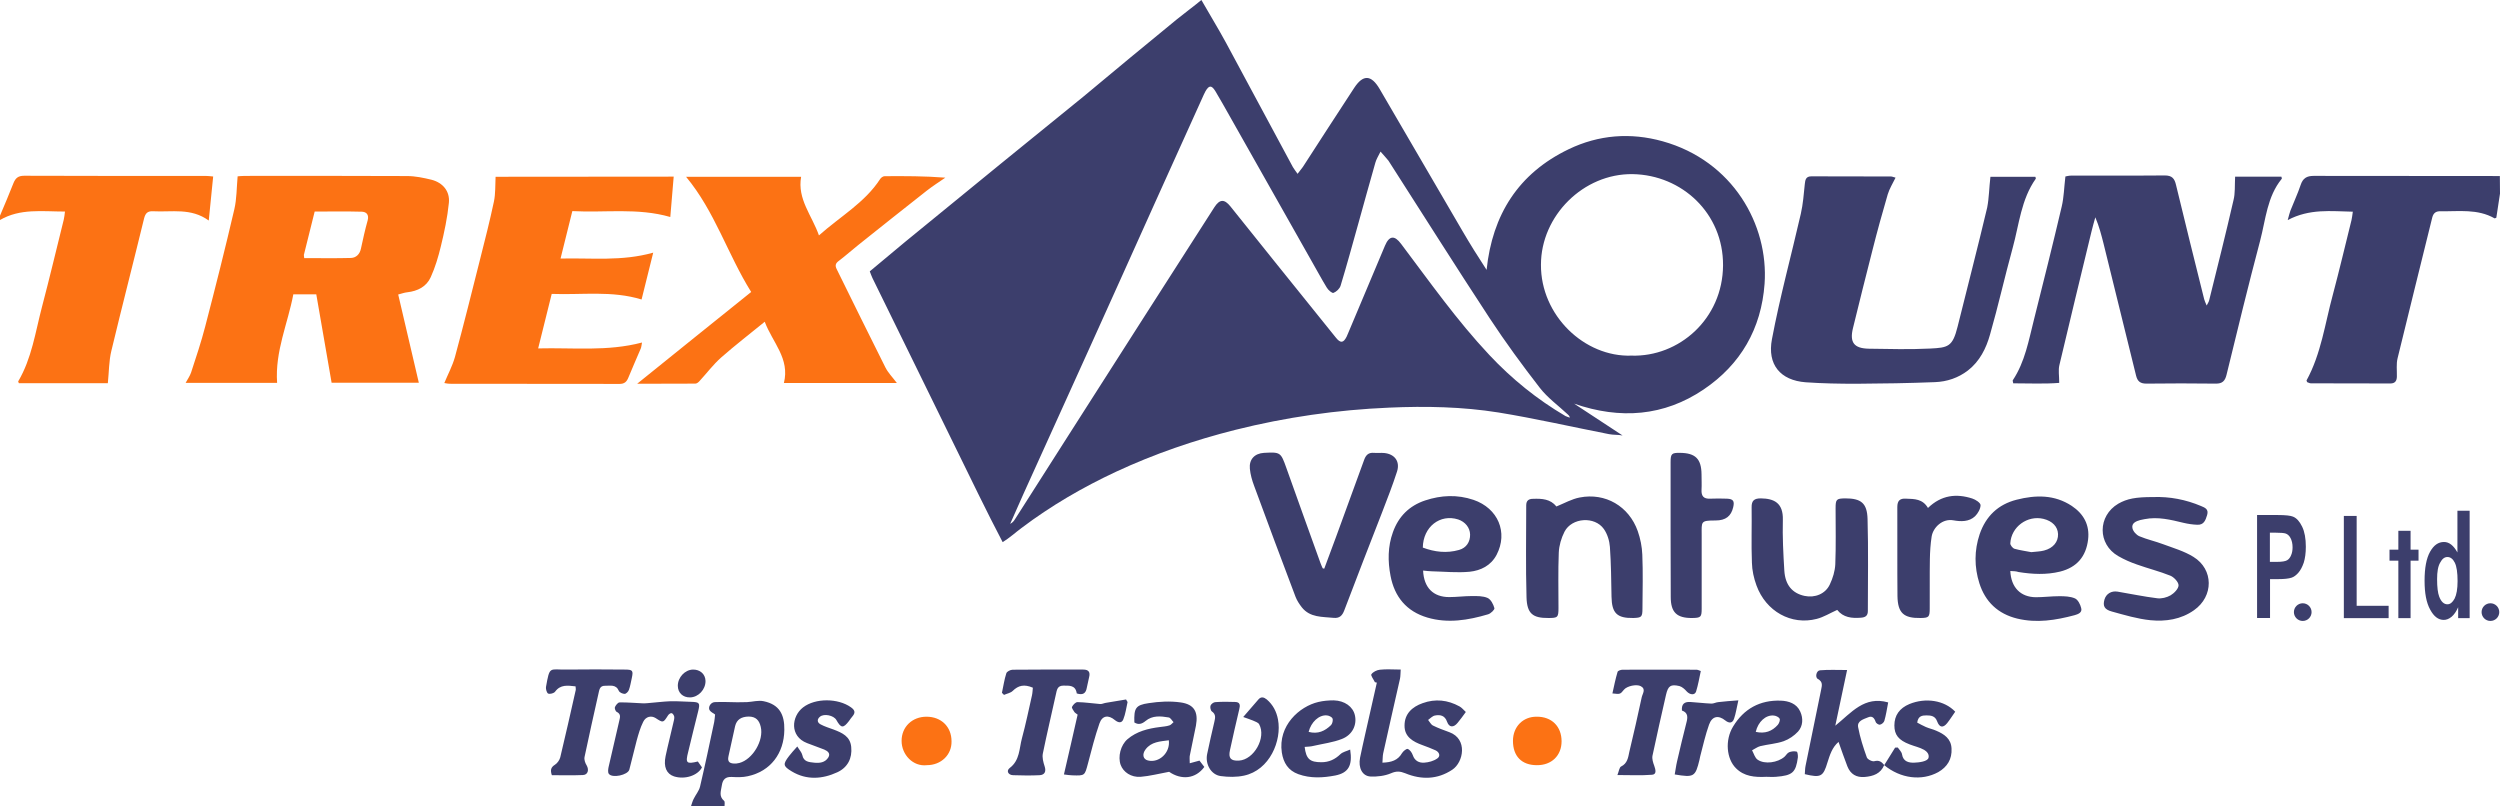 <svg xmlns="http://www.w3.org/2000/svg" viewBox="0 0 1697 547.4"><path fill="#3C3E6C" d="M832.2 29c15.2 28.1 30.2 56.3 45.4 84.4.8 1.4 1.8 2.6 3.2 4.6 1.5-1.9 2.6-3.3 3.6-4.7 11.6-17.9 23.1-35.8 34.8-53.6 6.1-9.3 11.6-9 17.3.7 18.7 32.1 37.4 64.1 56.1 96.2 5.2 8.9 10.6 17.6 16.5 26.6 3.9-37.5 21.6-65.5 55.7-81.9 20.4-9.8 41.9-11.5 63.8-5.4 47.7 13.3 72 56.7 69.2 96.7-2.2 30.5-16.2 54.8-41.4 71.8-26.8 18.1-56.5 20.5-87.9 9.6l32.9 21.6c-3-.6-6.2-.3-9.2-.9-25-4.9-49.9-10.6-75-14.7-24.5-3.9-49.4-4.4-74.2-3.3-35.3 1.5-70.2 6.5-104.5 15.1-27.8 7-54.9 16.3-80.9 28.4-22.7 10.6-44.2 23.1-64.2 38.2-4.3 3.2-8.2 6.8-12.8 9.6-5.6-10.7-11-21.4-16.3-32.2-15.6-31.7-31-63.4-46.6-95.1-8.5-17.3-17-34.7-25.5-52-.6-1.3-1.1-2.7-1.8-4.5 8.1-6.8 16.1-13.5 24.1-20.1 21.5-17.6 43-35.2 64.5-52.7 18.8-15.3 37.7-30.6 56.5-45.9C756.6 47.8 777.8 30.4 799 13c5.4-4.4 11.1-8.5 16.5-13 5.5 9.7 11.4 19.2 16.7 29zm104.9 73.9c-1.6 3.2-2.9 5.3-3.5 7.5-4 13.9-7.8 27.9-11.7 41.8-3.9 13.9-7.7 27.9-11.9 41.7-.6 2-2.8 4.1-4.8 4.9-1 .4-3.6-1.9-4.6-3.6-3.5-5.7-6.6-11.6-9.9-17.3-18.7-33-37.3-66.1-56-99.1-3.2-5.6-6.3-11.3-9.7-16.9-2.6-4.2-4.3-4.1-6.7 0-.4.7-.8 1.5-1.1 2.2-11.3 24.9-22.5 49.7-33.7 74.6-14.7 32.6-29.3 65.3-44.1 97.9l-44.7 98.7c-3 6.7-6 13.5-9 20.3 1.6-.8 2.5-1.9 3.3-3.2 11.9-18.7 23.8-37.3 35.7-56 17-26.7 34-53.3 51.1-80 16.1-25.2 32.3-50.5 48.5-75.7 3.6-5.6 6.8-5.7 10.9-.6l30.3 37.8c13.7 17.1 27.5 34.2 41.3 51.3 3.1 3.9 5.1 3.7 7.3-.7.4-.9.8-1.8 1.2-2.8 8.3-19.6 16.5-39.3 24.8-58.9 2.9-6.9 6.5-7.3 11-1.2 19.3 25.6 37.8 51.9 59.9 75.4 15.3 16.3 32.4 30.1 51.6 41.4.9.5 2 .7 3 1.1-.2-1.1-.8-1.7-1.4-2.2-6.4-6-13.8-11.3-19.1-18.2-11.8-15.2-23.2-30.8-33.8-46.9-23.3-35.5-45.9-71.4-68.8-107.1-1.4-1.8-3-3.4-5.4-6.2zm170.3 138.5c32.3 1 62-24.9 62.2-61.3.2-35.2-27.8-61.3-61.3-61.9-33.5-.5-62.3 28.3-62.3 61.5-.2 34.4 29.5 62.8 61.4 61.7z"/><path fill="#FC7214" d="M0 146.4c3.1-7.3 6.2-14.6 9.1-22 1.4-3.5 3.2-5.1 7.3-5.1 41 .2 81.9.1 122.9.1 1.6 0 3.2.2 5.4.4-1 9.9-1.9 19.3-3 29.9-12.1-8.8-25.2-5.6-37.8-6.3-3.8-.2-5.2 1.4-6.1 4.9-7.3 30-15 59.8-22.2 89.8-1.7 7-1.6 14.3-2.4 22H12.8c-.2-.7-.6-1.1-.4-1.3 9.2-15.6 11.6-33.4 16.1-50.5 5.2-19.7 9.9-39.6 14.8-59.3.4-1.6.5-3.2.8-5.4-15.4 0-30.4-2.3-44.2 5.8.1-1 .1-2 .1-3z"/><path fill="#3C3E6C" d="M1697 131.4c-.9 5.5-1.7 11-2.5 16.4-.6.2-1 .5-1.2.4-11.6-6.6-24.2-4.6-36.6-4.8-3.1-.1-4.9 1.1-5.7 4.3-7.8 31.8-15.8 63.6-23.5 95.4-1 4-.4 8.3-.5 12.4 0 3-1.2 4.8-4.4 4.8-18 0-36 0-54-.1-.9 0-1.8-.6-2.5-.8-.2-.6-.5-1-.4-1.2 9.9-18.1 12.5-38.5 17.8-58 4.5-16.9 8.5-33.9 12.7-50.8.4-1.6.5-3.2.9-5.7-14.9-.3-29.3-2.2-44.2 5.7.9-3.1 1.2-4.8 1.8-6.3 2.3-5.9 5-11.6 7-17.6 1.5-4.5 4.1-6.1 8.8-6.1 42.1.1 84.3.1 126.4.1.1 3.9.1 7.9.1 11.9zM469 547.4c.6-1.7 1-3.4 1.8-5 1.4-2.9 3.7-5.5 4.4-8.5 3.4-14.5 6.5-29.2 9.6-43.8.3-1.6.4-3.3.6-5.1-1.2-.9-2.6-1.5-3.5-2.6-1.6-2 .3-5.6 3.2-5.8 5.1-.2 10.3 0 15.4.1 2.2 0 4.4 0 6.6-.1 3.8-.2 7.7-1.4 11.3-.6 10.6 2.2 14.2 9 14 19.5-.2 15.9-9.4 28.1-24.8 31.4-3.5.8-7.3.7-10.9.5-4.2-.2-6.1 1.7-6.7 5.6-.5 3.7-2.3 7.4 1.5 10.6.7.6.3 2.5.3 3.9-7.5-.1-15.1-.1-22.8-.1zm30.7-29.1c.3-.1 1.3-.2 2.2-.4 9-2.4 16.7-15.3 14.5-24.5-1-4.4-3.3-7-8.2-7-5 .1-8.1 2-9.2 6.5-1.6 6.8-2.9 13.6-4.5 20.4-.9 4 .9 5.2 5.2 5z"/><path fill="#FC7214" d="M126 259.9c1.5-2.7 2.9-4.7 3.7-7 3.4-10.4 6.9-20.8 9.6-31.3 6.9-26.5 13.6-53 19.8-79.7 1.6-6.9 1.5-14.3 2.2-22.2 1.1-.1 3-.3 5-.3 36.7 0 73.3-.1 110 .1 5.6 0 11.2 1.2 16.6 2.5 7.7 2 12.6 7.8 11.8 15.7-1 10-3.1 19.9-5.5 29.7-1.7 7-3.8 14.1-6.8 20.7-2.9 6.5-8.9 9.5-16 10.3-1.8.2-3.5.8-6.1 1.5 4.7 20 9.3 39.7 14 59.9h-59.2c-3.4-19.7-6.9-39.7-10.4-60h-15.6c-3.7 19.8-12.5 38.6-11 60.1H126zm80.5-84.7c10.8 0 21.3.2 31.7-.1 3.5-.1 6-2.5 6.8-6.3 1.4-6.5 2.8-12.9 4.6-19.3 1-3.9-1-5.7-4-5.8-10.6-.3-21.2-.1-32-.1-2.5 10-4.9 19.4-7.2 28.9-.3.5 0 1.2.1 2.7z"/><path fill="#3C3E6C" d="M1517.2 119.9h31.4c.2.8.4 1.2.3 1.4-10 12.2-10.9 27.6-14.7 42-8 30.2-15.4 60.6-22.8 91-1 4.2-2.8 6.2-7.4 6.1-15.7-.2-31.3-.2-47 0-4 0-6-1.4-7-5.3-7.3-29.9-14.7-59.8-22.1-89.7-1.5-5.9-3-11.8-5.6-17.9-.9 3.2-1.8 6.4-2.6 9.7-7.3 30.2-14.7 60.5-21.8 90.7-.8 3.4-.1 7.1-.1 12-9.9.8-20.5.3-31.2.3-.2-1.1-.5-1.8-.3-2.1 8.3-12.5 10.8-27.1 14.4-41.3 6.4-25.5 12.8-51 18.8-76.6 1.5-6.3 1.6-12.9 2.5-20.4.6-.1 2.3-.6 4-.6 21.2-.1 42.3.1 63.5-.1 4.9 0 6.6 2.1 7.6 6.5 6.2 25.9 12.7 51.7 19.1 77.5.3 1.2.9 2.4 1.7 4.3.8-1.6 1.5-2.6 1.7-3.6 5.6-22.6 11.3-45.2 16.5-67.9 1.2-4.6.8-9.9 1.1-16z"/><path fill="#FC7214" d="M509.9 198.2c-16-25.6-24.6-54.6-44.2-78.2h78.1c-2.7 15.2 7.3 26.1 12.1 39.8 14.6-13 31.1-22.2 41.5-38.2.6-1 2-2 3.1-2 13.6-.1 27.2-.1 41.2 1-4.2 2.9-8.6 5.7-12.7 8.9-15.5 12.2-31 24.5-46.4 36.8-4.4 3.5-8.6 7.3-13.1 10.7-2.4 1.7-2.8 3.3-1.5 5.8 11 22.2 21.8 44.4 33 66.6 1.8 3.6 4.8 6.6 7.8 10.6h-76.7c4.2-16.6-7.7-27.5-13-41.6-10.4 8.5-20.3 16.1-29.6 24.3-5.4 4.8-9.8 10.7-14.7 16-.7.8-1.8 1.7-2.8 1.7-12.9.1-25.9.1-39.5.1 26.1-21.1 51.4-41.4 77.4-62.3zM457.3 119.9c-.8 9.2-1.5 17.8-2.3 27.4-22.2-6.4-44.1-2.8-66.5-4-2.6 10.6-5.2 20.8-8 32.2 21.3-.5 41.6 2 62.9-4-2.8 11.3-5.3 21.3-7.9 31.8-20.2-6.2-40.5-3-61-3.8-3.1 12.4-6 24.3-9.2 37 23.9-.6 47 2.2 70.5-4-.4 1.9-.4 3.1-.9 4.2-2.8 6.6-5.7 13.1-8.4 19.7-1.1 2.7-2.6 4.2-5.9 4.2-38.5-.1-77-.1-115.5-.1-1.1 0-2.2-.3-3.5-.5 2.5-6 5.5-11.6 7.2-17.6 6-22.1 11.5-44.3 17.1-66.5 3.3-13 6.6-26 9.4-39.2 1.1-5.3.8-10.8 1.1-16.7 40.1-.1 79.8-.1 120.9-.1z"/><path fill="#3C3E6C" d="M1351.1 120h30.5c.2.7.4 1.1.3 1.3-10 14.1-11.3 31.1-15.7 47-5.4 19.6-9.8 39.4-15.4 58.9-2.6 9.3-7 18.1-15 24.3-6.5 5-14.2 7.6-22.3 7.9-17.8.7-35.6 1-53.4 1.1-11.5 0-23-.2-34.4-1-17.2-1.3-26.2-12-22.9-29.3 5.4-28.6 13.1-56.7 19.6-85.1 1.5-6.6 2-13.4 2.7-20.2.3-3 .8-5.2 4.5-5.2 18 0 36 0 54 .1.8 0 1.5.4 3.1.8-1.9 3.9-4.1 7.4-5.3 11.3-3.7 12.6-7.2 25.3-10.4 38-4.5 17.6-8.9 35.2-13.2 52.8-2.4 9.8.7 13.8 10.8 14 13.8.2 27.7.6 41.5-.1 12.3-.6 15.3-1.2 18.7-14.8 6.7-27 13.7-53.9 20.1-80.9 1.3-6.7 1.3-13.3 2.2-20.9zM898.9 386c2.7-7.3 5.4-14.6 8.1-21.8 6.3-17.3 12.7-34.7 19-52.1 1.2-3.3 3-5 6.6-4.7 2.3.2 4.7-.1 7 .1 7.1.7 10.9 5.7 8.7 12.6-3 9.3-6.6 18.5-10.1 27.6-8.6 22.2-17.3 44.3-25.7 66.6-1.4 3.7-3.3 5.5-7.3 5.1-7.7-.8-15.9-.1-21.5-7.1-1.7-2.2-3.3-4.6-4.3-7.2-9.5-25.1-18.9-50.2-28.1-75.3-1.4-3.7-2.5-7.6-2.9-11.6-.6-6.4 3.2-10.4 9.6-10.8 11.2-.6 11.4-.4 15.2 10.3 7.6 21.5 15.4 42.9 23.1 64.4.4 1.2 1 2.4 1.5 3.6.2.2.6.2 1.1.3zM966 387.3c.5 11.6 6.9 18 17.7 18 5.1 0 10.3-.7 15.4-.7 3.6 0 7.6-.1 10.7 1.3 2.2 1 3.9 4.3 4.6 6.9.3 1-2.5 3.7-4.3 4.2-13.5 4-27.3 6.3-41.2 2.2-14.2-4.2-22.3-14.1-25-28.3-1.9-9.9-1.9-19.9 1.6-29.6 3.8-10.7 11.1-18 21.9-21.6 10.9-3.6 21.8-4.1 32.8-.4 16.7 5.7 23.6 22.1 15.7 37.3-3.9 7.4-10.8 10.7-18.3 11.5-8.5.8-17.2-.1-25.7-.3-1.8 0-3.6-.3-5.9-.5zm-.2-15.6c8 3 16.2 4 24.6 1.6 5-1.4 7.6-5.5 7.5-10.5-.1-4.6-3.3-8.6-8.1-10.2-12.3-3.9-23.8 5-24 19.1zM1364.6 387.6c.5 11.2 7 17.7 17.3 17.8 5.3 0 10.6-.7 15.9-.7 3.6 0 7.5.1 10.7 1.5 2 .9 3.6 4 4.2 6.5.9 3.1-2 4.2-4.5 4.9-12.8 3.4-25.6 5.5-38.9 2.3-13.1-3.2-21.7-11.4-25.7-24-3.5-11-3.5-22.3.2-33.3 4.2-12.2 12.5-20.2 25.1-23.4 13-3.3 25.7-3.5 37.4 4.2 8.1 5.4 12.3 13 11.1 22.9-1.4 11.4-7.5 18.8-19 21.7-9.4 2.3-18.8 1.8-28.2.3-1.7-.6-3.6-.6-5.6-.7zm14.2-12.8c3.4-.4 6.1-.4 8.7-1.1 6.2-1.6 9.7-5.9 9.5-11.2-.2-5-3.8-8.8-9.9-10.3-10.9-2.6-21.9 5.4-22.5 16.6-.1 1.2 1.6 3.3 2.8 3.7 3.9 1.1 8 1.6 11.4 2.3zM1247.1 414c-4.9 2.2-9.2 4.9-13.9 6.1-17.3 4.5-34.5-5.1-40.9-22.7-1.8-4.9-3-10.3-3.1-15.5-.5-12.5 0-25-.2-37.5-.1-4.6 1.8-6.1 6.2-6.1 9.1.1 15.3 3.1 15 14.6-.3 11.5.3 23 1 34.4.6 9.8 5.4 15.4 13.7 17.2 7 1.5 14.2-1.3 17.2-7.8 2-4.2 3.5-9.1 3.7-13.7.5-12.6.2-25.3.2-38 0-6.1.6-6.6 6.5-6.7 10.7 0 14.9 3.1 15.2 14 .6 20.8.2 41.7.2 62.5 0 3.2-1.7 4.3-4.7 4.5-6.2.5-12-.1-16.1-5.3zM1056.5 343.8c5.6-2.3 10.5-5.1 15.8-6.1 17.4-3.4 33.4 5.9 39.4 22.8 1.8 5.1 2.9 10.7 3.1 16 .5 12.1.2 24.3.1 36.5 0 5.9-.6 6.3-6.2 6.5-11.1.2-14.6-3.3-14.8-14.4-.2-11.3-.3-22.6-1.1-33.9-.3-4.1-1.7-8.7-4.1-12.1-6.2-8.8-21.7-7.8-26.7 1.8-2.2 4.3-3.7 9.4-3.9 14.2-.5 12.5-.2 25-.2 37.5 0 6.5-.5 6.9-6.8 6.9-10.6.1-14.6-2.9-14.9-14.1-.6-20.8-.2-41.6-.2-62.4 0-3.2 1.7-4.4 4.7-4.4 6-.2 11.7.1 15.8 5.2zM1461.5 337.4c11.3-.4 22.2 1.7 32.6 6.1 2.6 1.1 5.3 2.1 4.1 6.1-1.1 3.7-2.3 6.8-6.7 6.6-3.1-.1-6.3-.6-9.3-1.3-8.7-2.1-17.4-4.3-26.5-2.5-1 .2-2 .4-2.9.6-2.9.8-6 2.1-5.3 5.5.4 2.1 2.6 4.6 4.7 5.5 5.2 2.2 10.8 3.4 16.1 5.4 7 2.6 14.3 4.7 20.6 8.6 13.8 8.5 13.8 26.8.4 36.2-8.9 6.3-19.2 7.8-29.6 6.8-8.8-.9-17.5-3.5-26.2-5.9-5.1-1.4-6.2-3.8-5-8.1 1.1-3.9 4.7-6.1 8.9-5.4 9 1.5 17.9 3.4 26.9 4.5 2.9.4 6.5-.5 9.1-2 2.4-1.4 5.4-4.5 5.4-6.8 0-2.2-3.1-5.5-5.5-6.5-7.4-3-15.2-4.9-22.7-7.6-4.4-1.5-8.7-3.4-12.7-5.7-14.2-8.1-14.1-27.3 0-35.6 6-3.4 11.7-4.5 23.6-4.5zM933.3 463.1c-.9-1.9-3-4.6-2.4-5.4 1.1-1.6 3.7-2.9 5.8-3.1 4.4-.5 8.9-.1 14.1-.1-.2 2.6-.1 4.5-.5 6.3-3.8 16.9-7.7 33.7-11.4 50.6-.4 1.9-.3 4-.5 6.3 6.1-.2 10.5-1.6 13.3-6.5.8-1.3 3.1-3.2 3.9-2.8 1.5.6 2.8 2.5 3.4 4.2 1.3 3.9 4.3 5.3 7.7 5.1 3.1-.2 6.5-1.1 9-2.9 2.3-1.6 1.3-4.3-1.3-5.5-2.9-1.3-5.8-2.4-8.8-3.5-6.4-2.3-12.3-5.6-12.2-13.3 0-8 5.2-12.7 12.3-15.2 8.6-3.1 17-2.2 25 2.2 1.5.8 2.7 2.3 4.3 3.8-2 2.7-3.7 5.2-5.6 7.4-2.7 3.3-5.7 3.2-7.1-.7-1.5-4.4-4.7-5-8.3-4.3-1.6.3-3.1 1.9-4.6 3 1.1 1.3 1.9 3.1 3.3 3.8 3.6 1.8 7.3 3.1 11.1 4.5 12.6 4.6 9.7 20.4 2 25.5-10.1 6.7-21 6.9-31.9 2.4-3.5-1.4-6-1.6-9.7 0-4.2 1.8-9.3 2.4-13.9 2.2-5.6-.3-8.4-5.9-7.1-12.7 1-5.2 2.3-10.4 3.4-15.6 2.7-11.8 5.3-23.6 8-35.4-.3-.2-.8-.2-1.3-.3zM1134 360.1v-46.5c0-5.6.8-6.3 6.4-6.2 10.5.1 14.5 4.1 14.6 14.6 0 3.5.2 7 0 10.5-.2 4.2 1.4 6.2 5.8 6 3.8-.2 7.7-.1 11.5 0 4.2.2 5.2 1.6 4.2 5.8-1.4 6-5 9-12 9-10.3 0-9.4.7-9.4 9.9v50c0 5.7-.6 6.2-6.4 6.3-10.5.1-14.6-3.8-14.6-14.3-.1-15.1-.1-30.1-.1-45.1zM1308.7 344.8c9.1-8.8 19.3-9.9 30.1-6.4 2.2.7 5.6 2.9 5.6 4.5 0 2.5-1.8 5.6-3.7 7.5-4.1 3.9-9.7 3.7-14.7 2.8-7.4-1.4-13.8 4.8-14.8 11-.8 5.1-1.1 10.2-1.2 15.4-.2 11.1 0 22.3-.1 33.4 0 5.9-.6 6.4-6.2 6.5-11.4.2-15.5-3.3-15.7-14.9-.2-20.1 0-40.3-.1-60.4 0-4.4 1.8-6 6-5.7 5.6.2 11.2.1 14.8 6.3zM1279 519.3c-2.4 5.9-7.4 7.6-13.2 8.1-5.7.5-9.7-1.9-11.8-7.2-2.1-5.3-3.9-10.8-6-16.6-4.4 3.8-5.9 8.9-7.5 13.9-2.9 9.7-4.5 10.6-15.4 8 .2-1.8.1-3.7.5-5.6 3.5-17.3 7-34.5 10.6-51.8.6-2.9 1.2-5.3-2.2-7.2-2.1-1.1-1.1-5.7 1.4-5.9 5.8-.5 11.7-.2 18.4-.2-2.7 12.9-5.3 24.8-8 37.8 11-8.9 19.7-20.4 35.9-15.8-.9 4.8-1.5 8.7-2.6 12.5-.3 1.1-1.8 2.4-3 2.6-.8.2-2.6-.9-2.9-1.9-.9-2.6-2.3-4.3-5.1-3.1-3.1 1.3-7.6 2.4-6.8 6.7 1.3 7 3.5 13.8 5.9 20.5.5 1.4 3.7 3 5.1 2.6 3.3-.9 5 .5 6.7 2.6zM807.6 518.1c2.7-.7 4.4-1.2 6.6-1.8 1 1.4 2.2 2.9 3.3 4.3-6 8.2-15.6 9-23.9 3.3-7.1 1.3-13.2 2.9-19.3 3.4-6.5.5-11.8-3.2-13.6-8.1-2-5.6 0-13.4 4.6-17.4 6.3-5.4 14.1-7.3 22.1-8.3 2.1-.3 4.3-.4 6.4-1.1 1.1-.3 1.9-1.5 2.8-2.2-1.1-1.1-2-3-3.3-3.2-5.4-.9-11-1.5-15.7 2.4-2.4 2-4.8 2.8-7.6 1-.3-9.7.8-11.8 9.7-13.1 7.1-1.1 14.6-1.5 21.7-.5 9.3 1.3 12.1 6.5 10.4 15.8-1.2 6.5-2.8 13-4 19.5-.5 1.7-.2 3.4-.2 6zm-14.2-15.6c-6 .8-11.9 1-15.8 6.2-2.5 3.3-1.7 6.7 1.6 7.5 7.5 1.9 15.3-5.2 14.2-13.7zM473.7 516.9c1 1.4 1.9 2.8 2.8 4-3 5.7-11.8 8.4-19 6.1-5.1-1.7-7.2-6.5-5.7-13.7 1.6-7.6 3.6-15.2 5.3-22.8.3-1.3.7-2.6.6-3.9-.1-.9-1-2.3-1.7-2.5-.8-.2-2.1.7-2.6 1.6-3.2 5-3.2 5.1-8.4 1.7-2.9-1.8-6.6-1.1-8.4 2.6-2 4-3.2 8.3-4.4 12.6-1.8 6.6-3.2 13.2-5 19.8-1 3.7-11.6 6-13.9 2.9-.8-1-.5-3.1-.2-4.6 2.4-10.5 4.8-21 7.3-31.6.6-2.4 1.1-4.5-1.8-5.9-.8-.4-1.5-2.4-1.2-3.2.6-1.3 2-3.2 3.2-3.2 5.1-.1 10.2.4 15.3.6 1.2.1 2.4 0 3.7-.1 5.2-.4 10.4-1.1 15.6-1.3 4.6-.1 9.3.3 13.9.4 5.7.2 6.2.7 4.9 6.1-2.3 9.4-4.7 18.7-6.9 28.1-1.9 7.4-1.1 8.2 6.6 6.3zM730.9 470.7c-.8-5.7-5-5.3-9.1-5.3-4.2 0-4.4 3.1-5.1 6.1-2.9 13.3-6.1 26.6-8.8 39.9-.6 2.8.3 6 1.2 8.8 1.1 3.3.2 5.8-3.4 6-6 .3-12 .2-18 0-3.4-.1-4.8-3-2.3-4.9 6.9-5.2 6.4-13.2 8.3-20.2 2.6-9.6 4.6-19.4 6.8-29.1.4-1.7.4-3.6.6-5.2-5.9-2.5-9.8-1.6-13.7 2.2-1.4 1.4-3.9 1.8-5.9 2.7-.5-.5-.9-1-1.4-1.4 1-4.5 1.6-9 3-13.3.4-1.2 2.8-2.4 4.3-2.4 16-.2 32-.1 47.9-.1 3.5 0 4.9 1.6 4 5.1-.6 2.4-1 4.9-1.6 7.3-.6 3.5-2.4 5.2-6.8 3.8z"/><path fill="#3C3E6C" d="M390.7 465.9c-5.4-.6-10.2-1.4-13.9 3.6-.8 1.1-3.4 1.8-4.7 1.3-.9-.4-1.7-3-1.5-4.4 2.6-14.7 2.3-11.7 13.9-11.9 13.1-.2 26.3-.1 39.4 0 5.7 0 6.1.6 4.9 6.1-.6 2.6-1 5.3-1.9 7.7-.4 1.2-1.9 2.7-2.9 2.7-1.3 0-3.4-.9-3.9-2-2-4.7-6-3.4-9.4-3.5-3.8-.1-3.9 3.1-4.5 5.5-3.2 14.3-6.4 28.5-9.4 42.8-.4 1.8.4 4.1 1.4 5.7 1.8 3.1.9 6.5-2.6 6.6-6.9.3-13.9.1-21 .1-1.1-3.3-.8-5.3 2.1-7.1 1.6-1 3.1-3.1 3.6-5 3.6-15 7-30.1 10.4-45.2.3-.7.1-1.6 0-3zM1154.5 455.5c-1 4.7-1.8 9.4-3.2 13.9-.9 2.7-4.2 2.3-6.4-.1-1.3-1.5-3.1-3.1-4.9-3.6-6-1.4-7.7-.1-9.1 5.9-3.1 13.8-6.3 27.5-9.2 41.4-.4 2.1.4 4.7 1.2 6.8.9 2.6 1.8 5.8-1.4 6.1-7.5.6-15 .2-23.6.2 1.1-2.8 1.3-5.2 2.5-5.8 4.3-2.1 4.8-6.1 5.6-10 2.9-12.3 5.8-24.6 8.4-37 .5-2.4 3.1-5.5-.6-7.5-2.9-1.6-9.5-.1-11.5 2.4-2.5 3.1-2.5 3.1-7.8 2.5 1.1-5 2.1-9.9 3.5-14.6.2-.8 2.2-1.5 3.4-1.5 16.8-.1 33.6 0 50.5 0 .5 0 1.1.4 2.6.9zM1199 527.3c-8 .4-15.1-.3-20.6-5.8-6.5-6.4-7.6-19.1-2-28.3 7.3-12.1 18.3-18.1 32.4-17.6 5.4.2 10.8 2 13.2 7.4 2.1 4.6 1.9 9.8-1.5 13.6-2.6 2.8-6.1 5.2-9.7 6.5-5.1 1.8-10.7 2.1-16 3.4-1.9.5-3.7 1.9-5.5 2.8 1.2 2.2 1.9 5.1 3.8 6.4 4.8 3.3 13.6 2 18.2-2 1.1-1 1.9-2.6 3.2-3.1 1.5-.6 3.5-.8 5.1-.4.6.1.9 2.6.8 3.9-1.4 10.3-3.6 12.3-14.9 13.2-2.5.2-4.9 0-6.5 0zm-7.2-30.5c6.3 1.4 11.1-.4 15-4.8.9-1.1 1.7-3.2 1.2-4.2-.6-1.1-2.6-2-4-2.1-5.4-.5-10.6 4.2-12.2 11.1zM885.6 507c1 8.3 3.6 10.4 11.4 10.4 5.1 0 9.2-1.9 12.9-5.5 1.6-1.5 4.2-2 6.6-3.1 1.7 10.9-1.2 15.8-10.1 17.6-8.4 1.6-16.8 2.1-25.1-.9-6.9-2.5-10.1-7.7-11.2-14.7-2.7-18.3 12-31.3 24.8-34.3 3.4-.8 6.9-1.1 10.4-1.1 7.5.2 13.1 4.3 14.4 10.1 1.5 6.5-1.6 13.3-8.8 16.1-6.1 2.4-12.8 3.2-19.3 4.7-1.8.5-3.8.5-6 .7zm2.7-10.2c6.3 1.7 11.1-.6 15.2-4.6.9-.9 1.5-3.3 1-4.5-.5-1.1-2.5-2-3.9-2.1-5.3-.4-10.6 4.5-12.3 11.2zM843.9 486.7c4-4.7 7.1-8.3 10.3-11.9 1.8-2.1 3.7-1.6 5.7 0 4.2 3.6 6.6 8.2 7.6 13.6 2.7 14.3-5.6 34.4-23.1 38.1-5.1 1.1-10.6 1-15.8.3-6.5-.9-10.6-8-9.2-14.9 1.5-7.3 3.2-14.6 4.9-21.9.6-2.7 1.2-5.1-1.7-7.1-.8-.6-1.3-2.8-.9-3.9s2.1-2.4 3.3-2.4c4.5-.3 9-.3 13.5-.1 3.4.1 3.4 2.3 2.7 5-2.2 9.2-4.3 18.5-6.3 27.7-1.2 5.4.5 7.4 6.1 7.1 10.2-.6 18.7-15.6 13.7-24.7-.7-1.2-2.7-1.8-4.2-2.5-1.9-.8-3.9-1.4-6.6-2.4zM541.2 506.7c1.5 2.5 3 4 3.4 5.8.9 4.7 4.6 4.8 8 5.2 3.7.4 7.5 0 9.7-3.6 1.6-2.7-.5-4.3-2.8-5.3-3.9-1.5-7.8-2.9-11.7-4.4-11.9-4.6-10.6-18.1-2.7-24.2 8.4-6.5 23.8-6.3 32.5-.1 2.7 1.9 3.2 3.6 1.1 6.1-.9 1-1.6 2.1-2.4 3.2-3.9 5.1-5.4 5-8.6-.7-1.8-3.1-8.3-4.5-11.1-2.2-2.2 1.8-1.9 4 .4 5.2 2.8 1.5 5.8 2.4 8.8 3.5 5.8 2.2 11.3 4.6 12 11.8.8 7.8-2.5 14-9.4 17.2-10.2 4.7-20.9 5.5-31-.6-6-3.6-6-4.9-1.8-10.4 1.5-2 3.2-3.8 5.6-6.5zM1279 519.4c2.5-4 4.9-8 7.4-11.9.6 0 1.2-.1 1.8-.1 1 1.5 2.7 3 2.9 4.7.8 5 4.8 5.7 8.2 5.6 3.3-.1 9.3-.8 9.8-3.4.6-2.6-1.5-4.4-3-5.3-3-1.7-6.5-2.4-9.8-3.7-7.6-2.9-10.4-6.5-10.4-12.9 0-6.8 3.5-11.7 10.2-14.5 11-4.5 23.7-2.6 31.1 5.2-1.8 2.5-3.5 5.3-5.5 7.8-2.8 3.4-5.2 3-6.8-1.3-1.3-3.6-4.1-4-7.2-4-3 0-5.7.4-6.3 4.9 1.9 1 3.8 2.1 5.9 3 2.3 1 4.8 1.5 7 2.5 5.4 2.3 10.1 5.4 10.4 12.1.4 7.2-2.9 12.5-9 16-11.3 6.2-25.6 4.4-36.7-4.7z"/><path fill="#3C3E6C" d="M1136.8 525.7c.6-3.1.9-6 1.6-8.9 2-8.7 4.1-17.5 6.3-26.1 1-3.7 1.3-6.9-3-8.4-.4-4.5 1.8-6 5.6-5.8 4.8.3 9.5.9 14.3 1.1 1.6.1 3.2-.9 4.8-1 4.1-.5 8.3-.8 13.6-1.2-1.2 5.2-1.7 8.9-2.9 12.4-1 3.2-3.4 3.3-5.9 1.3-4.7-3.8-9-3.1-11.1 2.8-2.5 7-4.1 14.3-6 21.5-.2.8-.3 1.6-.5 2.4-2.8 11.5-3.7 12.1-16.8 9.9zM765.4 476.5c-.9 4-1.4 8.1-2.9 11.8-1.1 2.8-3.5 2.3-5.7.5-4.4-3.7-8.6-3.2-10.5 2.3-3.1 8.9-5.4 18.1-7.8 27.2-2.2 8.2-2 8.3-10.6 8-1.6 0-3.2-.3-5.7-.6 3.2-13.9 6.3-27.2 9.3-40.6-1-.8-1.8-1.2-2.2-1.8-.7-1.1-2-2.8-1.6-3.5.7-1.4 2.4-3.2 3.7-3.2 5.2.1 10.3.9 15.4 1.3 1.2.1 2.5-.6 3.8-.8 4.6-.8 9.2-1.5 13.8-2.3.3.7.7 1.2 1 1.7z"/><path fill="#FC7214" d="M629.1 519.4c-9.3 1.1-17.1-7.1-17.1-16.5 0-9.5 7.2-16.4 16.9-16.4 10 0 17 6.8 17 16.7.2 9.2-7.1 16.2-16.8 16.2zM1060 503.2c0 9.7-6.8 16.3-16.8 16.2-10.3 0-16.2-6.1-16.2-16.5 0-9.6 6.8-16.5 16.1-16.4 10.2-.1 16.9 6.6 16.9 16.7z"/><path fill="#3C3E6C" d="M468.4 473.4c-4.9.1-8.3-3.2-8.3-7.9 0-5.7 4.8-10.8 10.2-11 4.9-.1 8.5 3.1 8.6 7.7.1 5.8-4.8 11.1-10.5 11.2z"/><g fill="#3C3E6C"><path d="M1532.1 419.6v-70h14c5.3 0 8.8.4 10.4 1.1 2.5 1 4.5 3.3 6.2 6.8 1.7 3.5 2.5 8.1 2.5 13.6 0 4.3-.5 7.9-1.4 10.8-1 2.9-2.2 5.2-3.7 6.9-1.5 1.7-3 2.8-4.5 3.3-2.1.7-5.1 1-9 1h-5.7v26.4h-8.8zm8.7-58.1v19.9h4.8c3.4 0 5.7-.4 6.9-1.1 1.2-.7 2.1-1.9 2.7-3.4.7-1.6 1-3.4 1-5.4 0-2.5-.5-4.6-1.4-6.3-.9-1.7-2.1-2.7-3.5-3.1-1-.3-3.1-.5-6.3-.5h-4.2zM1591 419.6v-69.4h8.7v61h21.7v8.4H1591zM1641.7 373.1v7.5h-5.4v39h-8.3v-39h-6v-7.5h6v-12.8h8.3v12.8h5.4zM1676.3 419.6h-7.7v-7.4c-1.3 2.9-2.8 5.1-4.5 6.5s-3.5 2.1-5.3 2.1c-3.6 0-6.7-2.3-9.2-7-2.6-4.7-3.8-11.2-3.8-19.6 0-8.6 1.2-15.1 3.7-19.6 2.5-4.5 5.6-6.7 9.5-6.7 3.5 0 6.5 2.4 9.1 7.1v-28.3h8.3v72.9zm-22-26.4c0 5.4.5 9.3 1.4 11.7 1.3 3.5 3.2 5.3 5.6 5.3 1.9 0 3.5-1.3 4.9-3.9 1.3-2.6 2-6.5 2-11.8 0-5.8-.6-10-1.9-12.6-1.3-2.6-3-3.8-5-3.8s-3.6 1.3-4.9 3.8c-1.5 2.5-2.1 6.3-2.1 11.3z"/><circle cx="1563.1" cy="415.5" r="6"/><circle cx="1690.5" cy="415.5" r="6"/></g></svg>